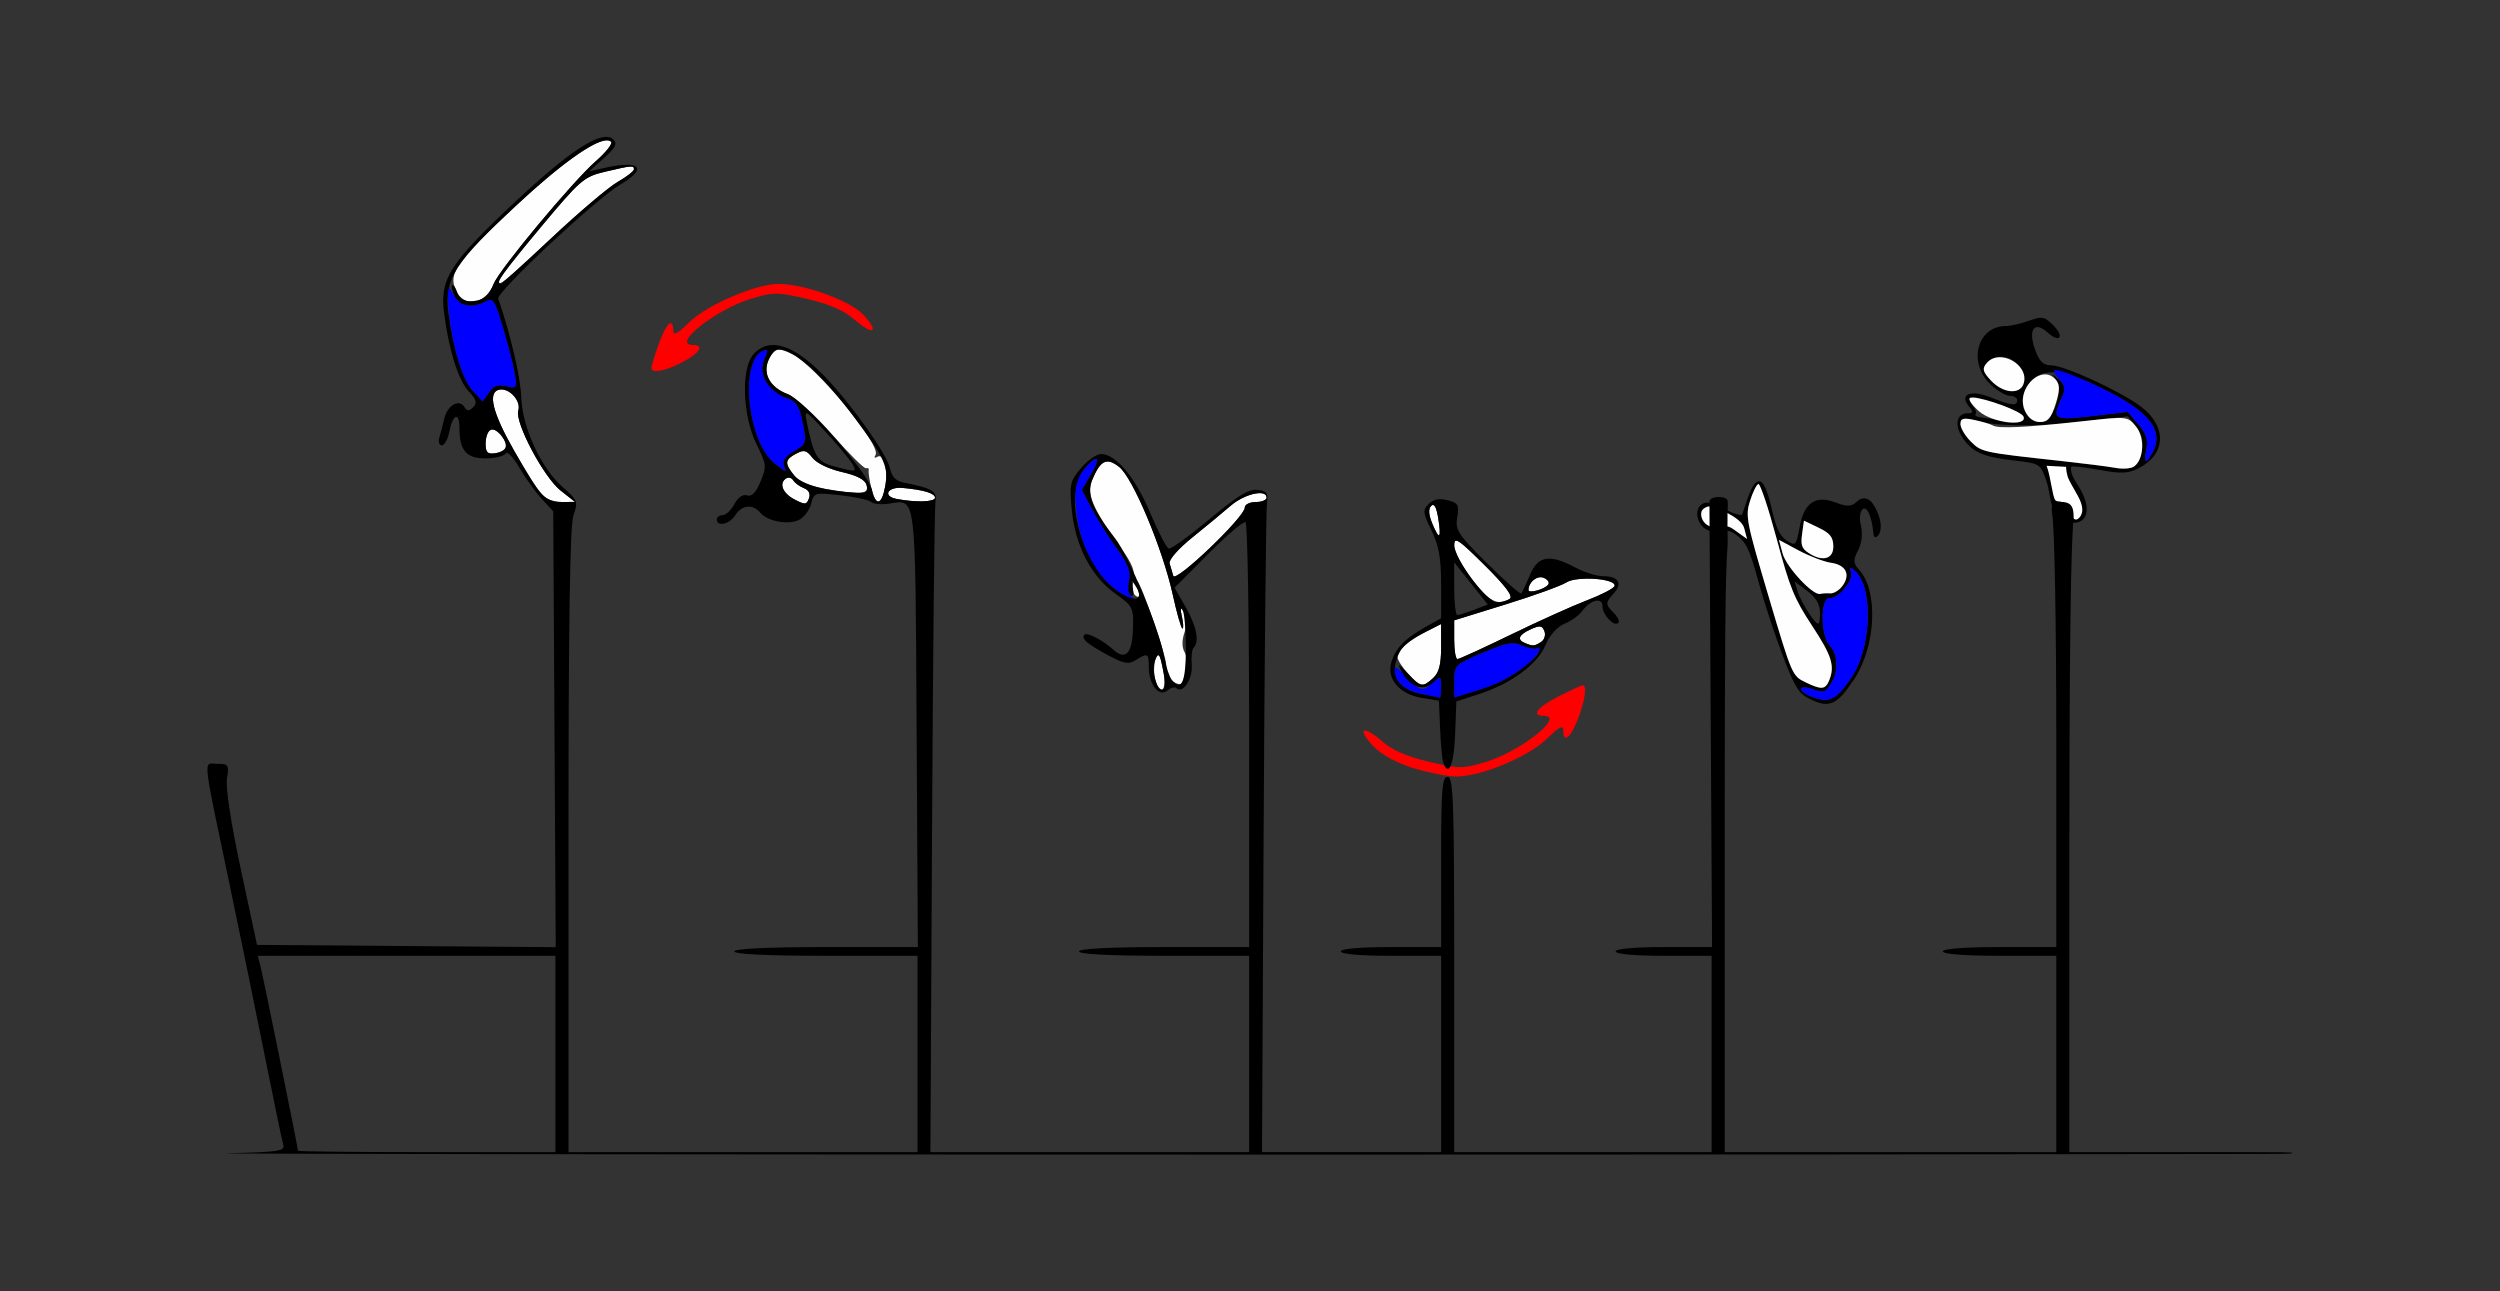 <?xml version="1.0" encoding="UTF-8" standalone="no"?>
<!-- Created with Inkscape (http://www.inkscape.org/) -->

<svg
   xmlns:dc="http://purl.org/dc/elements/1.1/"
   xmlns:cc="http://creativecommons.org/ns#"
   xmlns:rdf="http://www.w3.org/1999/02/22-rdf-syntax-ns#"
   xmlns:svg="http://www.w3.org/2000/svg"
   xmlns="http://www.w3.org/2000/svg"
   xmlns:sodipodi="http://sodipodi.sourceforge.net/DTD/sodipodi-0.dtd"
   xmlns:inkscape="http://www.inkscape.org/namespaces/inkscape"
   version="1.1"
   width="573"
   height="296"
   id="svg2"
   inkscape:version="0.91 r13725"
   sodipodi:docname="ub620100.svg">
  <rect width="100%" height="100%" fill="#333333" stroke="none"/>
  <sodipodi:namedview
     pagecolor="#d2d2d2"
     bordercolor="#666666"
     borderopacity="1"
     objecttolerance="10"
     gridtolerance="10"
     guidetolerance="10"
     inkscape:pageopacity="0"
     inkscape:pageshadow="2"
     inkscape:window-width="1273"
     inkscape:window-height="902"
     id="namedview11"
     showgrid="false"
     inkscape:zoom="0.70710678"
     inkscape:cx="176.64325"
     inkscape:cy="205.29911"
     inkscape:window-x="1"
     inkscape:window-y="0"
     inkscape:window-maximized="0"
     inkscape:current-layer="svg2" />
  <defs
     id="defs6" />
  <g
     id="g3452"
     transform="translate(18.302,-20.932)">
    <path
       id="path2989-2"
       d="m 449.278,93.771 c 1.069,-0.063 1.75,0.436 2.971,1.656 2.692,2.692 1.577,4.256 -1.227,1.719 -3.046,-2.757 -4.555,-0.708 -2.883,3.916 0.995,2.751 1.859,3.6 3.666,3.6 3.008,0 16.056,5.999 20.623,9.482 5.952,4.539 5.751,10.841 -0.445,14.045 -2.5,1.293 -4.004,1.369 -9.074,0.449 -3.343,-0.606 -6.244,-0.937 -6.447,-0.734 -0.203,0.203 -0.231,1.648 1.113,3.643 3.597,5.313 2.74,8.758 0.022,9.154 -2.929,0.232 -2.484,0.082 -4.126,-1.607 -2.271,-2.337 -1.605,-4.634 -2.775,-8.018 -1.331,-3.85 -1.456,-3.926 -7.445,-4.598 -7.059,-0.791 -9.588,-1.933 -11.822,-5.344 -1.833,-2.798 -1.246,-5.473 1.201,-5.473 1.377,0 1.441,-0.259 0.375,-1.543 -2.345,-2.825 0.343,-3.951 4.99,-2.092 4.723,1.89 6.045,2.029 6.045,0.635 0,-0.55 -0.763,-1 -1.695,-1 -0.932,0 -2.957,-1.21 -4.5,-2.688 -5.192,-4.975 -2.941,-13.312 3.596,-13.312 1.076,0 3.458,-0.543 5.293,-1.207 1.122,-0.406 1.903,-0.646 2.545,-0.684 z m -8.982,8.93 c -1.24,3.7e-4 -2.447,0.485 -3.281,1.49 -1.053,1.269 -0.873,1.95 1.053,4 4.374,4.656 9.845,1.975 6.473,-3.172 -0.996,-1.521 -2.649,-2.319 -4.244,-2.318 z m 12.029,3.568 c -2.866,-0.062 -4.846,1.134 -6.236,3.611 -1.935,3.447 -0.16,7.781 3.186,7.781 2.978,0 5.607,-7.181 3.607,-9.854 -1.047,-1.399 -0.95,-1.389 0.641,0.066 1.588,1.452 1.694,2.106 0.695,4.297 -2.248,4.933 -1.879,5.149 6.984,4.117 l 8.164,-0.949 2.43,2.824 c 1.805,2.098 2.283,3.553 1.861,5.66 -0.669,3.345 -0.121,3.648 1.414,0.779 2.883,-5.387 -1.288,-10.028 -14.309,-15.92 -3.443,-1.558 -6.208,-2.366 -8.438,-2.414 z m -18.301,5.709 c -0.382,-0.024 -0.648,0.012 -0.76,0.123 -0.281,0.281 -5.5e-4,1.126 0.623,1.877 0.624,0.751 0.913,1.587 0.643,1.857 -0.27,0.27 0.072,0.579 0.76,0.686 l 0,0.002 c 8.124,1.262 10.733,1.257 10.232,-0.012 -0.487,-1.235 -8.825,-4.366 -11.498,-4.533 z m 35.35,4.377 -11.193,1.289 c -10.457,1.204 -19.619,1.002 -24.891,-0.553 -3.083,-0.909 -3.015,1.897 0.123,5.035 2.448,2.448 2.69,2.5 20.645,4.455 5.235,0.57 10.86,1.284 12.5,1.586 3.778,0.695 5.297,-0.334 6.049,-4.094 0.424,-2.122 0.044,-3.674 -1.316,-5.354 z"
       style="fill:#000000"
       inkscape:connector-curvature="0"
       sodipodi:nodetypes="sssssssscccsssssssssssscsssssscsssscccssssccscccsccccsssssccc" />
    <path
       id="path2997-4"
       d="m 439.823,102.821 c 3.183,-0.163 6.881,2.944 5.633,6.197 -0.929,2.422 -4.736,1.996 -7.389,-0.828 -1.926,-2.05 -2.106,-2.731 -1.053,-4 0.744,-0.897 1.748,-1.315 2.809,-1.369 z m 10.289,3.938 c 0.994,-0.092 1.987,0.267 2.803,1.25 0.935,1.126 0.916,2.352 -0.082,5.549 -1.008,3.228 -1.766,4.104 -3.559,4.104 -1.481,0 -2.691,-0.908 -3.459,-2.594 -1.687,-3.703 1.314,-8.033 4.297,-8.309 z M 433.93,112.065 c 2.702,0.103 11.054,3.085 11.553,4.346 0.952,2.409 -7.056,1.487 -10.139,-1.166 -1.543,-1.328 -2.527,-2.694 -2.188,-3.035 0.116,-0.116 0.387,-0.159 0.773,-0.145 z m 32.977,4.676 c 2.712,-0.072 3.172,0.484 4.373,1.967 2.082,2.571 1.802,7.634 -0.506,9.18 -0.679,0.455 -2.577,0.581 -4.217,0.279 -1.64,-0.302 -7.265,-1.016 -12.5,-1.586 -17.954,-1.956 -18.197,-2.007 -20.645,-4.455 -1.306,-1.306 -2.373,-3.106 -2.373,-4 0,-1.31 0.631,-1.49 3.25,-0.928 1.788,0.383 3.681,0.954 4.209,1.268 1.253,0.746 7.614,0.441 20.449,-0.98 3.895,-0.432 6.332,-0.701 7.959,-0.744 z"
       style="fill:#fefefe"
       inkscape:connector-curvature="0"
       sodipodi:nodetypes="ssssscscsscccsscccsssssssssc" />
    <path
       id="path2991-4"
       d="m 452.899,105.771 c 0.929,-0.038 3.477,0.927 7.912,2.934 12.97,5.869 17.139,10.518 14.26,15.898 -1.535,2.869 -2.083,2.566 -1.414,-0.779 0.421,-2.107 -0.057,-3.562 -1.861,-5.66 l -2.43,-2.824 -8.164,0.949 c -8.851,1.031 -9.231,0.811 -7.004,-4.076 0.965,-2.119 0.857,-2.877 -0.654,-4.547 -1.11,-1.226 -1.367,-1.865 -0.645,-1.895 z"
       style="fill:#0000fe"
       inkscape:connector-curvature="0" />
    <path
       sodipodi:nodetypes="cssssscc"
       inkscape:connector-curvature="0"
       id="path3427"
       d="m 450.769,127.691 c 0.969,2.436 1.313,6.985 1.996,7.867 0.455,0.587 2.27,0.11 2.803,1.284 0.581,1.28 1.256,4.053 2.537,2.901 1.277,-1.149 1.03,-2.922 -0.085,-5.006 -1.115,-2.084 -2.114,-3.552 -2.436,-4.667 -0.323,-1.115 -0.352,-2.143 -0.352,-2.143 z"
       style="color:#000000;clip-rule:nonzero;display:inline;overflow:visible;visibility:visible;opacity:1;isolation:auto;mix-blend-mode:normal;color-interpolation:sRGB;color-interpolation-filters:linearRGB;solid-color:#000000;solid-opacity:1;fill:#ffffff;fill-opacity:1;fill-rule:evenodd;stroke:none;stroke-width:3;stroke-linecap:round;stroke-linejoin:round;stroke-miterlimit:4;stroke-dasharray:none;stroke-dashoffset:0;stroke-opacity:1;color-rendering:auto;image-rendering:auto;shape-rendering:auto;text-rendering:auto;enable-background:accumulate" />
    <path
       sodipodi:nodetypes="ccccsccscsssssscssssssssccscsssssscsccccsscccssccccssssscccssccccsssssscccc"
       inkscape:connector-curvature="0"
       id="path2989-0"
       d="m 384.758,131.232 c -0.806,0.096 -1.657,1.467 -2.565,4.109 l -1.255,3.654 c 0,0 -1.731,-0.163 -3.349,-1.097 -1.574,-0.975 -2.925,-1.391 -4.213,-1.715 -1.111,-0.279 -2.611,0.539 -2.667,2.357 -0.119,0.941 0.586,4.341 4.628,4.329 1.16,-0.031 2.166,-0.885 3.964,0.408 2.66,1.913 3.304,3.209 5.401,10.853 1.31,4.774 3.839,12.482 5.619,17.129 2.816,7.351 3.638,8.646 6.328,9.951 4.331,2.102 6.084,1.306 9.958,-4.514 5.111,-7.68 5.671,-20.412 1.111,-25.276 -1.269,-1.354 -1.295,-2.197 -0.134,-4.362 0.836,-1.559 1.095,-3.972 0.618,-5.754 -0.815,-3.042 0.977,-5.994 2.264,-1.571 0.855,2.938 0.351,4.567 1.212,4.275 0.946,-0.321 1.345,-2.088 0.912,-3.932 -0.356,-1.517 -1.374,-3.655 -2.213,-4.335 -1.169,-0.946 -2.242,-0.673 -3.213,0.272 -1.049,1.021 -2.247,1.066 -4.526,0.169 -4.708,-1.852 -7.382,-0.156 -8.416,5.343 -0.847,4.503 -0.958,4.625 -2.998,3.307 -1.613,-1.042 -2.457,-2.865 -3.536,-7.634 -0.929,-4.104 -1.894,-6.088 -2.931,-5.964 z m -0.039,0.633 c 0.419,-0.112 2.309,5.554 4.199,12.592 3.039,11.316 3.985,13.631 8.174,20.001 4.5,6.843 5.21,9.169 3.813,12.504 -0.854,2.038 -1.744,2.102 -5.321,0.38 -3.122,-1.503 -3.124,-1.506 -8.53,-19.714 -5.11,-17.214 -5.343,-18.413 -4.253,-21.885 0.635,-2.021 1.498,-3.766 1.917,-3.878 z m -11.643,5.198 c 1.127,-0.334 2.649,0.594 4.458,1.565 1.539,0.826 3.562,1.98 3.926,3.349 l 0.663,2.489 -3.152,-2.261 c -1.733,-1.244 -4.125,-0.695 -4.251,-1.089 -0.126,-0.393 -1.023,0.529 -1.562,-0.057 -0.558,-0.608 -0.811,-2.204 -0.954,-2.735 -0.17,-0.636 0.195,-1.06 0.871,-1.261 z m 22.087,3.201 3.345,1.609 c 2.648,1.275 3.353,2.164 3.386,4.269 0.047,2.976 -2.559,3.636 -5.774,1.46 -1.47,-0.995 -1.728,-1.796 -1.382,-4.28 z m -5.728,4.41 4.533,2.427 c 2.493,1.335 5.864,2.613 7.49,2.84 1.627,0.227 3.152,1.137 3.388,2.02 0.534,1.993 -1.776,5.12 -3.671,4.971 -0.775,-0.061 -1.803,-0.006 -2.284,0.123 -1.651,0.442 -7.788,-6.155 -8.622,-9.268 z m 3.59,9.533 2.59,1.939 c 2.739,2.05 3.496,3.661 3.172,6.745 -0.16,1.524 -0.603,1.309 -2.29,-1.113 -1.15,-1.651 -2.401,-4.03 -2.781,-5.286 z m 12.829,-3.112 c 0.13,-0.054 0.447,0.194 1.023,0.715 4.282,3.873 3.763,17.721 -0.921,24.552 -3.401,4.961 -4.944,5.735 -8.699,4.367 -3.542,-1.29 -3.712,-3.013 -0.182,-1.85 2.675,0.881 2.96,0.801 4.247,-1.19 1.822,-2.821 1.684,-6.768 -0.308,-8.893 -2.118,-2.259 -2.082,-11.023 0.044,-10.799 1.956,0.205 5.402,-3.871 4.904,-5.801 -0.177,-0.688 -0.236,-1.045 -0.107,-1.1 z"
       style="fill:#000000" />
    <path
       inkscape:connector-curvature="0"
       id="path2997-5"
       d="m 384.72,131.866 c -0.419,0.112 -1.282,1.858 -1.917,3.878 -1.091,3.473 -0.858,4.671 4.253,21.885 5.405,18.208 5.407,18.211 8.53,19.714 3.577,1.722 4.467,1.658 5.321,-0.38 1.397,-3.334 0.686,-5.661 -3.813,-12.504 -4.189,-6.371 -5.135,-8.685 -8.174,-20.001 -1.89,-7.038 -3.78,-12.705 -4.199,-12.592 z m -11.643,5.198 c -0.676,0.201 -1.301,0.621 -1.428,1.267 -0.153,0.779 0.063,1.746 0.888,2.574 0.518,0.519 1.641,1.001 2.752,0.965 1.085,-0.035 1.949,-0.907 3.682,0.337 l 3.152,2.261 -0.663,-2.489 c -0.364,-1.369 -2.116,-2.535 -3.655,-3.361 -1.809,-0.97 -3.602,-1.887 -4.728,-1.553 z m 22.087,3.201 -0.425,3.056 c -0.346,2.485 -0.089,3.285 1.382,4.28 3.215,2.176 5.822,1.518 5.774,-1.458 -0.034,-2.105 -0.738,-2.994 -3.386,-4.269 l -3.345,-1.609 z m -5.728,4.41 0.834,3.113 c 0.834,3.113 6.971,9.71 8.622,9.268 0.481,-0.129 1.51,-0.184 2.284,-0.123 0.775,0.061 2.014,-0.673 2.754,-1.63 1.976,-2.555 0.899,-4.891 -2.472,-5.361 -1.627,-0.227 -4.997,-1.505 -7.49,-2.84 z"
       style="fill:#fefefe"
       sodipodi:nodetypes="sssssscscssccccsccccssccccssssssc" />
    <path
       inkscape:connector-curvature="0"
       id="path2991-8"
       d="m 405.855,151.096 c -0.13,0.054 -0.071,0.412 0.107,1.1 0.498,1.93 -2.949,6.004 -4.904,5.799 -2.126,-0.223 -2.162,8.542 -0.044,10.801 1.992,2.125 2.13,6.073 0.308,8.893 -1.286,1.992 -1.571,2.072 -4.247,1.19 -3.53,-1.163 -3.36,0.56 0.182,1.85 3.755,1.367 5.298,0.594 8.699,-4.367 4.684,-6.831 5.204,-20.678 0.921,-24.552 -0.576,-0.521 -0.893,-0.769 -1.023,-0.715 z"
       style="fill:#0000fe" />
    <path
       d="m 246.411,176.502 c -0.572,-2.278 0.164,-6.329 0.98,-5.395 0.189,0.216 0.649,2.081 1.022,4.143 0.766,4.235 -0.979,5.327 -2.001,1.252 z m 3.801,0.31 C 249.546,176.146 249,174.596 249,173.368 c 0,-2.19 -5.569,-18.31 -6.682,-19.342 -0.312,-0.289 -0.238,0.543 0.165,1.849 0.521,1.691 0.396,2.168 -0.434,1.655 -0.691,-0.427 -0.921,-1.833 -0.565,-3.455 0.465,-2.116 -0.198,-3.848 -2.93,-7.655 -6.523,-9.091 -7.86,-12.268 -6.522,-15.496 1.876,-4.53 3.32,-5.222 6.188,-2.966 3.132,2.463 9.968,18.772 12.279,29.292 0.936,4.263 1.931,7.75 2.21,7.75 0.279,0 0.228,-1.238 -0.114,-2.75 -0.517,-2.287 -0.438,-2.446 0.471,-0.947 0.74,1.22 0.781,2.7 0.126,4.576 -0.613,1.759 -0.619,3.394 -0.015,4.473 1.168,2.087 0.702,6.87 -0.714,7.334 -0.571,0.187 -1.583,-0.206 -2.25,-0.873 z m 54.24,-1.459 C 303.104,173.899 302,172.168 302,171.509 c 0,-1.53 2.61,-3.817 6.75,-5.914 l 3.25,-1.646 0,5.371 c 0,3.933 -0.49,5.814 -1.829,7.026 -2.418,2.188 -2.84,2.115 -5.719,-0.991 z M 315,167.556 l 0,-4.444 11.75,-3.64 c 6.463,-2.002 12.739,-4.272 13.947,-5.044 2.453,-1.567 11.619,-0.875 11.05,0.834 -0.179,0.538 -3.008,2.003 -6.286,3.254 -3.278,1.252 -11.135,4.794 -17.46,7.871 -6.325,3.078 -11.838,5.6 -12.25,5.605 -0.412,0.005 -0.75,-1.991 -0.75,-4.435 z m 16.25,0.782 c -1.942,-0.784 -1.487,-1.909 1.284,-3.171 2.102,-0.958 2.638,-0.883 3.146,0.44 0.337,0.877 -0.016,1.993 -0.784,2.479 -1.534,0.972 -1.815,0.991 -3.646,0.252 z M 319.032,153.659 C 316.815,150.722 315,147.246 315,145.936 c 0,-2.076 0.898,-1.491 6.98,4.544 4.825,4.788 6.6,7.168 5.75,7.708 -2.684,1.705 -4.838,0.583 -8.698,-4.529 z m 12.983,2.497 c 0.042,-1.819 1.959,-3.38 3.447,-2.809 0.915,0.351 1.418,1.038 1.117,1.525 -0.674,1.091 -4.585,2.192 -4.564,1.284 z m -81.396,-3.22 c -0.254,-0.79 -0.637,-2.082 -0.852,-2.872 -0.224,-0.824 1.979,-3.345 5.171,-5.917 3.059,-2.465 7.04,-5.757 8.846,-7.315 C 266.967,134.089 272,132.966 272,135 c 0,0.55 -1.125,1 -2.5,1 -1.375,0 -2.5,0.573 -2.5,1.273 0,2.14 -15.855,17.301 -16.381,15.663 z m 59.371,-11.96 c -0.856,-2.066 -0.947,-3.42 -0.275,-4.092 0.672,-0.672 1.206,0.239 1.614,2.753 0.776,4.783 0.29,5.269 -1.338,1.338 z M 163.75,135.384 c -2.734,-1.439 -3.599,-3.741 -1.819,-4.841 0.512,-0.316 1.233,-0.086 1.602,0.511 0.369,0.598 1.463,1.392 2.431,1.766 1.121,0.433 1.537,1.284 1.148,2.345 -0.548,1.493 -0.896,1.516 -3.361,0.218 z M 105.784,134.25 c -0.839,-0.963 -3.633,-5.436 -6.209,-9.941 -5.022,-8.786 -6.177,-13.501 -3.447,-14.069 2.283,-0.475 5.062,2.584 4.359,4.799 -0.847,2.67 5.838,15.286 9.723,18.347 l 3.289,2.592 -3.095,0.011 c -1.711,0.006 -3.777,-0.771 -4.621,-1.739 z m 75.605,-1.5 c -0.423,-1.788 -0.684,-3.587 -0.579,-4 0.105,-0.412 -0.17,-0.637 -0.61,-0.5 -0.44,0.138 -3.896,-3.294 -7.679,-7.626 -3.783,-4.332 -8.356,-8.493 -10.163,-9.248 -4.245,-1.774 -5.941,-4.801 -4.482,-8.003 1.208,-2.651 2.248,-2.89 5.44,-1.254 5.544,2.843 20.432,20.861 19.065,23.073 -0.403,0.651 -0.239,0.838 0.393,0.447 1.541,-0.952 2.531,2.922 1.776,6.947 -0.808,4.305 -2.163,4.375 -3.161,0.163 z m 5.803,2.537 c -3.296,-0.63 -2.057,-2.84 1.413,-2.52 4.85,0.447 7.395,1.222 7.395,2.252 0,0.976 -4.402,1.109 -8.808,0.268 z M 170.5,132.93 c -3.187,-0.532 -5.634,-1.617 -6.75,-2.993 -2.273,-2.804 -2.207,-3.623 0.406,-5.021 1.813,-0.97 2.41,-0.822 3.75,0.934 0.928,1.216 3.754,2.583 6.768,3.273 3.561,0.815 5.324,1.76 5.656,3.031 0.546,2.087 -1.165,2.222 -9.83,0.776 z M 93,122.629 c 0,-3.302 1.778,-4.298 3.533,-1.979 1.807,2.388 1.355,3.77 -1.361,4.17 C 93.435,125.075 93,124.637 93,122.629 Z M 86.16,87.452 c -1.785,-3.917 0.264,-6.776 14.036,-19.592 11.461,-10.665 19.77,-16.227 21.564,-14.434 0.406,0.406 -1.15,2.389 -3.459,4.406 -5.309,4.639 -22.148,24.853 -23.447,28.147 -1.87,4.743 -6.821,5.581 -8.693,1.472 z M 96.018,85.25 c 0.01,-0.412 4.34,-5.925 9.623,-12.25 9.097,-10.891 9.876,-11.564 14.732,-12.708 6.204,-1.461 6.629,-1.496 6.619,-0.542 -0.004,0.412 -1.692,1.715 -3.75,2.894 -2.058,1.179 -8.829,6.916 -15.046,12.75 C 97.025,85.875 95.983,86.719 96.018,85.25 Z"
       id="path2997"
       style="fill:#fefefe"
       inkscape:connector-curvature="0"
       sodipodi:nodetypes="sssscscssssssssssscsccssscsssscssssscsssscsssssscsccscsssssssssssscssscssssccccscsssssssssssssssssssssssssssssscsscssc" />
    <path
       d="m 305.463,196.933 c -3.696,-1.151 -7.158,-3.049 -8.927,-4.896 -3.902,-4.073 -2.469,-5.064 1.845,-1.276 2.403,2.11 5.683,3.554 10.821,4.766 6.876,1.621 7.741,1.628 12.835,0.106 C 330.173,193.201 340.557,185 335.5,185 c -2.965,0 -1.408,-2.013 3.467,-4.483 2.732,-1.384 5.207,-2.517 5.5,-2.517 1.018,0 0.524,3.457 -1.103,7.717 -1.665,4.359 -3.364,5.663 -3.364,2.58 0,-1.257 -0.983,-0.745 -3.75,1.954 -4.341,4.233 -15.424,8.796 -21.023,8.656 -2.05,-0.051 -6.444,-0.939 -9.764,-1.973 z M 130.995,105.25 c -0.003,-0.412 0.761,-2.888 1.698,-5.5 1.707,-4.762 3.307,-6.236 3.307,-3.047 0,1.257 0.983,0.745 3.75,-1.954 C 143.829,90.772 154.963,86 160.165,86 c 5.778,0 16.252,3.782 19.307,6.971 3.896,4.067 2.456,5.051 -1.853,1.268 -2.403,-2.11 -5.683,-3.554 -10.821,-4.766 -6.876,-1.621 -7.741,-1.628 -12.835,-0.106 C 145.827,91.799 135.443,100 140.5,100 c 2.745,0 1.549,1.934 -2.46,3.98 -4.054,2.068 -7.036,2.606 -7.045,1.27 z"
       id="path2993"
       style="fill:#fe0000"
       inkscape:connector-curvature="0" />
    <path
       d="M 307.582,180.015 C 303.68,179.263 301,176.896 301,174.203 c 0,-0.831 1.197,-0.133 2.901,1.691 3.348,3.584 3.797,3.688 6.27,1.451 1.728,-1.564 1.829,-1.509 1.829,1 0,1.46 -0.113,2.603 -0.25,2.54 -0.138,-0.063 -2.013,-0.455 -4.168,-0.87 z M 315,177.052 c 0,-3.671 0.141,-3.812 6.554,-6.538 5.522,-2.347 6.952,-2.605 9.075,-1.637 1.386,0.632 2.932,0.894 3.434,0.584 2.127,-1.314 -0.395,2.407 -2.862,4.225 -3.914,2.883 -6.736,4.27 -11.755,5.781 L 315,180.804 Z m -77.362,-20.783 c -4.992,-3.552 -8.57,-10.704 -9.29,-18.569 -0.491,-5.372 -0.276,-6.567 1.615,-8.95 3.131,-3.946 4.348,-3.392 1.849,0.843 l -2.12,3.593 2.15,4.157 c 1.182,2.286 3.753,6.382 5.713,9.102 2.628,3.647 3.405,5.575 2.961,7.346 -0.331,1.32 -0.078,3.032 0.563,3.805 1.711,2.062 0.86,1.734 -3.441,-1.327 z m -78.349,-29.041 c -6.384,-4.989 -8.237,-24.102 -2.52,-25.989 1.004,-0.331 1.026,0.115 0.108,2.13 -1.468,3.222 0.897,7.308 5.075,8.764 2.315,0.807 2.969,1.812 3.749,5.755 0.918,4.644 0.862,4.825 -1.981,6.457 -1.873,1.075 -2.72,2.214 -2.355,3.167 0.709,1.847 0.638,1.838 -2.077,-0.284 z M 90.106,110.613 C 87.566,107.909 85.306,100.237 84.476,91.5 c -0.556,-5.846 -0.53,-5.929 1.009,-3.25 1.655,2.881 4.273,3.485 7.536,1.739 1.702,-0.911 2.1,-0.301 4.022,6.151 1.173,3.939 2.381,8.693 2.685,10.565 0.525,3.232 0.426,3.371 -1.975,2.768 -1.886,-0.473 -2.894,-0.11 -3.976,1.435 l -1.449,2.069 z"
       id="path2991"
       style="fill:#0000fe"
       inkscape:connector-curvature="0"
       sodipodi:nodetypes="ssssscssssssscssssscssscssssssssssssssssscs" />
    <path
       style="fill:#000000"
       d="m 120.43,52.303 c -3.468,0.2 -10.286,5.144 -20.916,15.125 -14.682,13.785 -17.012,17.427 -16.055,25.088 1.062,8.501 3.274,15.571 5.67,18.121 1.775,1.889 1.987,2.646 1.016,3.617 -0.971,0.971 -1.392,0.962 -2.016,-0.047 -1.193,-1.93 -3.866,-0.406 -4.586,2.615 -0.351,1.473 -0.872,3.465 -1.158,4.428 -0.286,0.963 -0.029,1.75 0.572,1.75 0.601,0 1.365,-1.36 1.697,-3.021 C 85.485,115.824 87,115.196 87,119.006 87,124.176 88.558,126 92.977,126 c 2.148,0 4.209,-0.491 4.58,-1.092 0.39,-0.631 1.742,0.741 3.201,3.25 1.389,2.388 3.701,5.608 5.135,7.156 l 2.607,2.814 0.285,49.949 0.285,49.947 L 74.836,237.764 40.602,237.5 36.885,220.121 c -2.265,-10.593 -3.503,-18.696 -3.17,-20.75 C 34.225,196.226 34.077,196 31.5,196 c -3.269,0 -3.567,-2.83 2.996,28.5 2.535,12.1 6.182,29.875 8.105,39.5 1.923,9.625 3.726,18.274 4.006,19.221 0.46,1.556 -0.762,1.75 -12.799,2.031 -7.319,0.171 104.816,0.313 249.191,0.316 91.22,0.002 165.988,-0.057 210.156,-0.143 11.592,0 14,0.012 14,-0.213 0,-0.225 -2.431,-0.213 -14,-0.213 l -4.656,0 -32.5,0 0,-71.777 c 0,-63.974 0.76,-70.88 0.973,-73.725 0.022,-2.252 -0.475,-3.307 -2.328,-3.498 -0.355,0 -0.643,-0.026 -0.904,-0.076 -1.735,0.152 -1.947,0.676 -1.695,2.77 0.534,2.346 0.955,25.139 0.955,51.75 L 453,238 l -13,0 c -8,0 -13,0.385 -13,1 0,0.615 5,1 13,1 l 13,0 0,22.5 0,22.5 -38,0 -38,0 0,-71 c 0,-43.795 0.124,-61.533 0.646,-67.865 0.121,-1.992 -0.074,-3.989 -0.006,-5.723 -0.058,-2.138 0.159,-3.442 0.027,-4.674 -0.132,-1.232 -4.154,-1.223 -4.168,0.186 l 0.301,51.027 0.301,51.049 -11.051,0 C 356.35,238 352,238.394 352,239 c 0,0.606 4.333,1 11,1 l 11,0 0,22.5 0,22.5 -29.5,0 -29.5,0 0,-43 c 0,-37.556 -0.19,-43 -1.5,-43 -1.282,0 -1.5,2.833 -1.5,19.5 l 0,19.5 -11.5,0 c -7,0 -11.5,0.391 -11.5,1 0,0.609 4.5,1 11.5,1 l 11.5,0 0,22.5 0,22.5 -20.525,0 -20.525,0 0.371,-73.25 c 0.204,-40.288 0.553,-74.375 0.775,-75.75 0.335,-2.073 -0.037,-2.551 -2.186,-2.801 -1.978,-0.23 -4.579,1.361 -11,6.729 -4.625,3.867 -8.828,6.901 -9.338,6.742 -0.51,-0.159 -2.432,-3.861 -4.271,-8.229 C 241.87,130.297 237.445,125 234.072,125 c -1.042,0 -3.115,1.452 -4.607,3.225 -2.501,2.972 -2.667,3.71 -2.131,9.449 0.767,8.213 4.42,15.308 9.912,19.252 4.177,3 4.286,3.222 4.119,8.328 -0.181,5.538 -1.751,7.112 -4.533,4.547 -2.166,-1.996 -5.968,-3.999 -6.529,-3.438 -0.89,0.89 0.431,2.081 5.125,4.621 3.86,2.089 4.907,2.288 6.568,1.25 2.764,-1.726 3.004,-1.6 3.004,1.574 0,4.002 2.336,6.988 4.234,5.412 0.798,-0.662 1.735,-0.919 2.084,-0.57 1.432,1.432 3.796,-2.103 3.523,-5.27 -0.155,-1.8 0.041,-3.598 0.438,-3.994 1.378,-1.378 0.682,-4.913 -1.836,-9.318 l -2.535,-4.434 7.723,-7.768 c 4.247,-4.272 8.092,-7.538 8.545,-7.258 C 267.629,140.889 268,162.916 268,189.559 L 268,238 l -19.5,0 c -12.333,0 -19.5,0.368 -19.5,1 0,0.632 7.167,1 19.5,1 l 19.5,0 0,22.5 0,22.5 -36.525,0 -36.525,0 0.371,-73.25 c 0.204,-40.288 0.553,-74.356 0.775,-75.707 0.418,-2.54 -0.595,-3.169 -7.219,-4.492 -1.863,-0.372 -2.789,-1.324 -3.199,-3.287 -0.668,-3.201 -8.914,-14.802 -14.994,-21.094 -7.082,-7.329 -12.665,-9.063 -16.279,-5.059 -2.896,3.209 -2.537,14.116 0.68,20.615 2.304,4.655 2.354,5.121 0.926,8.582 -1.048,2.538 -1.992,3.508 -3.084,3.164 -0.979,-0.308 -2.084,0.454 -2.92,2.016 C 149.267,137.87 148.062,139 147.33,139 146.598,139 146,139.45 146,140 c 0,1.763 2.941,1.068 4.232,-1 1.464,-2.344 4.028,-2.597 5.715,-0.564 1.683,2.028 6.561,2.898 8.982,1.602 1.126,-0.602 2.338,-2.258 2.695,-3.68 0.634,-2.527 0.785,-2.569 6.762,-1.902 3.362,0.375 6.503,1.064 6.98,1.531 0.477,0.467 2.277,0.644 4,0.395 6.415,-0.93 6.104,-3.437 6.418,51.582 L 192.07,238 171.035,238 C 157.678,238 150,238.365 150,239 c 0,0.635 7.667,1 21,1 l 21,0 0,22.5 0,22.5 -40,0 -40,0 0,-71.352 c 0,-50.944 0.326,-72.288 1.143,-74.629 1.084,-3.11 0.959,-3.442 -2.432,-6.4 -5.009,-4.371 -9.315,-13.709 -9.545,-20.699 -0.147,-4.466 -2.552,-14.731 -5.279,-22.525 -0.507,-1.45 22.368,-22.852 27.906,-26.109 6.531,-3.841 4.692,-5.76 -3.682,-3.842 l -3.389,0.777 3.389,-3.043 c 2.644,-2.374 3.125,-3.311 2.189,-4.26 -0.449,-0.455 -1.071,-0.661 -1.871,-0.615 z m 0.357,0.791 c 0.421,-0.001 0.748,0.108 0.973,0.332 0.406,0.406 -1.15,2.389 -3.459,4.406 -5.309,4.639 -22.148,24.854 -23.447,28.148 -1.165,2.953 -2.59,3.983 -5.535,4.004 -1.339,0.009 -2.438,-0.787 -2.842,-2.061 -0.362,-1.141 -0.879,-1.853 -1.148,-1.584 -0.269,0.269 0.013,1.427 0.627,2.574 1.206,2.254 4.052,2.686 7.064,1.074 1.702,-0.911 2.1,-0.3 4.021,6.152 1.173,3.939 2.382,8.693 2.686,10.564 0.525,3.232 0.426,3.372 -1.975,2.77 -1.886,-0.473 -2.893,-0.111 -3.975,1.434 l -1.449,2.068 -2.223,-2.363 C 87.731,108.085 85.518,100.992 84.459,92.516 83.504,84.869 85.822,81.236 100.188,67.867 110.223,58.529 117.838,53.103 120.787,53.094 Z m 5.227,6.021 c 0.881,-0.072 0.984,0.158 0.979,0.635 -0.004,0.412 -1.692,1.716 -3.75,2.895 -2.058,1.179 -8.83,6.916 -15.047,12.75 C 101.978,81.228 96.691,86 96.445,86 c -1.334,0 0.487,-2.573 9.195,-13 9.097,-10.891 9.877,-11.563 14.732,-12.707 3.102,-0.731 4.76,-1.106 5.641,-1.178 z M 160.045,101 c 3.705,0 10.139,5.776 17.605,15.801 6.885,9.244 7.758,11.21 6.93,15.623 -0.806,4.298 -2.189,4.632 -3.045,0.736 -0.862,-3.924 -15.619,-20.645 -19.377,-21.955 -3.942,-1.374 -5.733,-4.649 -4.283,-7.832 C 158.47,102.068 159.447,101 160.045,101 Z m -2.705,0.148 c 0.387,0.08 0.226,0.709 -0.463,2.221 -1.468,3.222 0.899,7.307 5.076,8.764 2.315,0.807 2.968,1.812 3.748,5.756 0.918,4.644 0.863,4.825 -1.98,6.457 -1.873,1.075 -2.719,2.213 -2.354,3.166 0.709,1.847 0.637,1.839 -2.078,-0.283 -6.384,-4.989 -8.237,-24.104 -2.52,-25.99 0.251,-0.083 0.441,-0.117 0.57,-0.09 z m -60.777,9.043 c 2.184,-0.048 4.585,2.771 3.926,4.848 -0.847,2.67 5.838,15.285 9.723,18.346 l 3.289,2.594 -3.096,0.01 c -3.736,0.013 -4.803,-1.135 -10.83,-11.68 -5.022,-8.786 -6.176,-13.502 -3.445,-14.07 0.143,-0.03 0.288,-0.044 0.434,-0.047 z m 70.043,5.482 c 0.481,0.096 1.73,1.415 4.396,4.326 2.771,3.025 5.494,6.287 6.053,7.25 1.126,1.942 1.004,1.958 -4.256,0.559 -3.808,-1.013 -4.613,-2.346 -6.227,-10.309 -0.25,-1.235 -0.341,-1.901 0.033,-1.826 z m -72.025,3.684 c 1.335,0.144 3.461,2.776 3.059,4.143 -0.162,0.55 -1.272,1.145 -2.467,1.32 C 93.435,125.076 93,124.637 93,122.629 c 0,-1.381 0.48,-2.807 1.066,-3.17 0.149,-0.092 0.323,-0.122 0.514,-0.102 z m 71.205,4.965 c 0.735,-0.039 1.283,0.432 2.121,1.529 0.928,1.216 3.754,2.581 6.768,3.271 3.561,0.815 5.324,1.761 5.656,3.031 0.385,1.47 -0.058,1.822 -2.174,1.729 -6.936,-0.307 -12.747,-1.899 -14.406,-3.945 -2.273,-2.804 -2.206,-3.623 0.406,-5.021 0.68,-0.364 1.188,-0.57 1.629,-0.594 z m 67.037,1.764 c 0.625,-0.093 0.396,1.126 -1.01,3.508 l -2.121,3.594 2.15,4.156 c 1.182,2.286 3.745,6.37 5.695,9.076 2.748,3.812 3.413,5.536 2.947,7.654 -0.33,1.504 -0.168,3.004 0.363,3.332 0.557,0.344 0.764,-0.356 0.49,-1.654 -0.436,-2.063 -0.377,-2.098 0.697,-0.406 2.073,3.264 -0.396,3.772 -4.42,0.908 -7.822,-5.566 -12.297,-21.65 -7.652,-27.504 1.37,-1.727 2.373,-2.592 2.859,-2.664 z m 2.674,0.625 c 0.773,-0.03 1.647,0.402 2.723,1.248 3.132,2.463 9.969,18.771 12.279,29.291 0.936,4.263 1.932,7.75 2.211,7.75 0.279,0 0.22,-1.238 -0.131,-2.75 -0.351,-1.512 -0.289,-2.231 0.141,-1.596 0.429,0.635 0.781,4.648 0.781,8.916 0,7.662 -1.029,9.969 -3.219,7.213 -0.561,-0.706 -1.338,-3.043 -1.727,-5.193 -1.171,-6.49 -8.09,-23.213 -11.285,-27.279 -5.263,-6.696 -6.597,-10.105 -5.24,-13.381 1.175,-2.836 2.179,-4.168 3.467,-4.219 z m -73.15,3.693 c 0.436,-0.041 0.911,0.202 1.188,0.65 0.369,0.598 1.462,1.392 2.43,1.766 1.121,0.433 1.538,1.284 1.148,2.346 -0.548,1.493 -0.895,1.515 -3.361,0.217 -2.734,-1.439 -3.598,-3.74 -1.818,-4.84 0.128,-0.079 0.269,-0.125 0.414,-0.139 z m 25.635,2.332 c 0.199,10e-4 0.408,0.011 0.625,0.031 4.85,0.447 7.395,1.222 7.395,2.252 0,0.976 -4.403,1.109 -8.809,0.268 -3.09,-0.59 -2.194,-2.569 0.789,-2.551 z m 82.26,1.227 C 271.293,133.919 272,134.237 272,135 c 0,0.55 -1.125,1 -2.5,1 -1.375,0 -2.5,0.573 -2.5,1.273 0,2.14 -15.855,17.302 -16.381,15.664 -0.254,-0.79 -0.637,-2.084 -0.852,-2.873 -0.224,-0.824 1.978,-3.344 5.17,-5.916 3.059,-2.465 7.041,-5.758 8.848,-7.316 1.989,-1.715 4.701,-2.796 6.455,-2.869 z m 41.291,1.393 c -0.951,0.055 -1.723,0.409 -2.391,1.076 -1.397,1.397 -1.335,1.991 0.654,6.086 C 311.49,146.007 312,148.851 312,154.842 l 0,7.789 -3.803,2.139 c -4.696,2.639 -6.851,4.965 -7.682,8.293 -0.91,3.647 2.14,7.035 7.047,7.828 l 3.938,0.637 0.273,6.486 c 0.151,3.568 0.474,7.049 0.719,7.736 1.208,3.394 2.453,0.458 2.715,-6.4 l 0.293,-7.65 5.236,-1.705 c 7.374,-2.4 13.318,-6.788 15.189,-11.217 0.964,-2.28 2.655,-4.176 4.363,-4.889 1.534,-0.64 3.334,-1.919 4,-2.842 1.915,-2.656 4.711,-3.332 4.711,-1.139 0,1.99 2.666,4.758 3.643,3.781 0.327,-0.327 -0.133,-1.322 -1.023,-2.213 -2.008,-2.008 -2.01,-2.387 -0.021,-4.584 2.045,-2.26 1.029,-3.893 -2.422,-3.893 -1.488,0 -4.385,-0.9 -6.438,-2 -5.862,-3.142 -8.555,-2.688 -10.395,1.75 -0.855,2.062 -1.745,3.95 -1.979,4.195 -0.233,0.245 -3.747,-2.854 -7.809,-6.889 -6.745,-6.7 -7.339,-7.616 -6.861,-10.561 0.466,-2.872 0.221,-3.3 -2.242,-3.918 -0.715,-0.18 -1.351,-0.255 -1.922,-0.223 z m -1.338,1.322 c 0.453,0.091 0.829,1.075 1.135,2.961 0.776,4.783 0.29,5.269 -1.338,1.338 -0.856,-2.066 -0.947,-3.42 -0.275,-4.092 0.168,-0.168 0.328,-0.237 0.479,-0.207 z m 5.201,8.178 c 0.674,-0.097 2.405,1.476 6.586,5.625 4.825,4.788 6.6,7.167 5.75,7.707 -0.677,0.43 -2.003,0.789 -2.947,0.797 -2.267,0.02 -9.783,-10.005 -9.783,-13.049 0,-0.649 0.088,-1.036 0.395,-1.08 z M 315,149.828 l 3.854,4.836 3.852,4.836 -3.102,1.174 c -1.707,0.646 -3.441,1.208 -3.854,1.25 -0.412,0.042 -0.75,-2.662 -0.75,-6.01 z m 19.889,3.4 c 0.195,0.008 0.388,0.048 0.574,0.119 0.915,0.351 1.417,1.038 1.115,1.525 -0.674,1.091 -4.584,2.191 -4.562,1.283 0.037,-1.591 1.509,-2.987 2.873,-2.928 z m 10.533,0.322 c 3.234,-0.03 6.68,0.641 6.324,1.709 -0.179,0.538 -3.007,2.004 -6.285,3.256 -3.278,1.252 -11.136,4.794 -17.461,7.871 -6.325,3.078 -11.838,5.599 -12.25,5.604 -0.412,0.005 -0.75,-1.991 -0.75,-4.436 l 0,-4.443 11.75,-3.641 c 6.463,-2.002 12.739,-4.271 13.947,-5.043 0.92,-0.588 2.784,-0.859 4.725,-0.877 z M 312,163.959 l 0,5.365 c 0,3.928 -0.489,5.81 -1.828,7.021 -2.426,2.196 -2.829,2.12 -5.859,-1.096 -2.146,-2.277 -2.392,-2.367 -1.43,-0.523 1.887,3.616 4.928,4.754 7.201,2.697 1.843,-1.668 1.916,-1.631 1.916,0.922 0,1.46 -0.113,2.602 -0.25,2.539 -0.138,-0.063 -2.013,-0.454 -4.168,-0.869 -4.661,-0.898 -6.922,-3.518 -6.047,-7.01 0.853,-3.404 2.179,-4.819 6.648,-7.1 z m 22.705,0.572 c 0.46,0.064 0.721,0.415 0.975,1.076 0.337,0.877 -0.016,1.992 -0.783,2.479 -1.534,0.972 -1.815,0.991 -3.646,0.252 -1.942,-0.784 -1.487,-1.91 1.283,-3.172 1.051,-0.479 1.712,-0.699 2.172,-0.635 z m -6.424,3.82 c 0.854,-0.027 1.551,0.163 2.348,0.525 1.386,0.632 2.933,0.895 3.436,0.584 0.502,-0.311 0.67,0.066 0.375,0.836 -0.57,1.485 -4.42,4.569 -8.244,6.605 -1.267,0.675 -4.305,1.829 -6.75,2.564 L 315,180.805 l 0,-3.752 c 0,-3.671 0.142,-3.813 6.555,-6.539 3.451,-1.467 5.304,-2.116 6.727,-2.162 z m -81.088,2.783 c 0.377,0.023 0.707,1.284 1.219,4.115 0.423,2.338 0.292,3.75 -0.348,3.75 -1.337,0 -2.46,-4.525 -1.648,-6.641 0.309,-0.806 0.551,-1.238 0.777,-1.225 z M 40.783,240 74.891,240 109,240 l 0,22.5 0,22.5 -29.5,0 C 63.275,285 50,284.856 50,284.68 50,284.04 42.151,245.427 41.477,242.75 Z"
       id="path2989"
       inkscape:connector-curvature="0"
       sodipodi:nodetypes="sssssssssssssssccccccsssssssczcccsccccscssscccccsccccccssscccccssscssscccccssssssssssssssssscscccccscssscccccsssssssssssssssssssscssscccccssssssccssscssssssssssscccsscscssssssssssssscsssssscccscccscccssssccssscccsssssscscccsccssssscssscsscssscsscsscsccsscssssscsssccssccscccscccssssssssssssssccsssccsscscccccsscccscccsssssccsccscsscsssscccscsscccscsccssccsscccccccsscc" />
  </g>
</svg>
